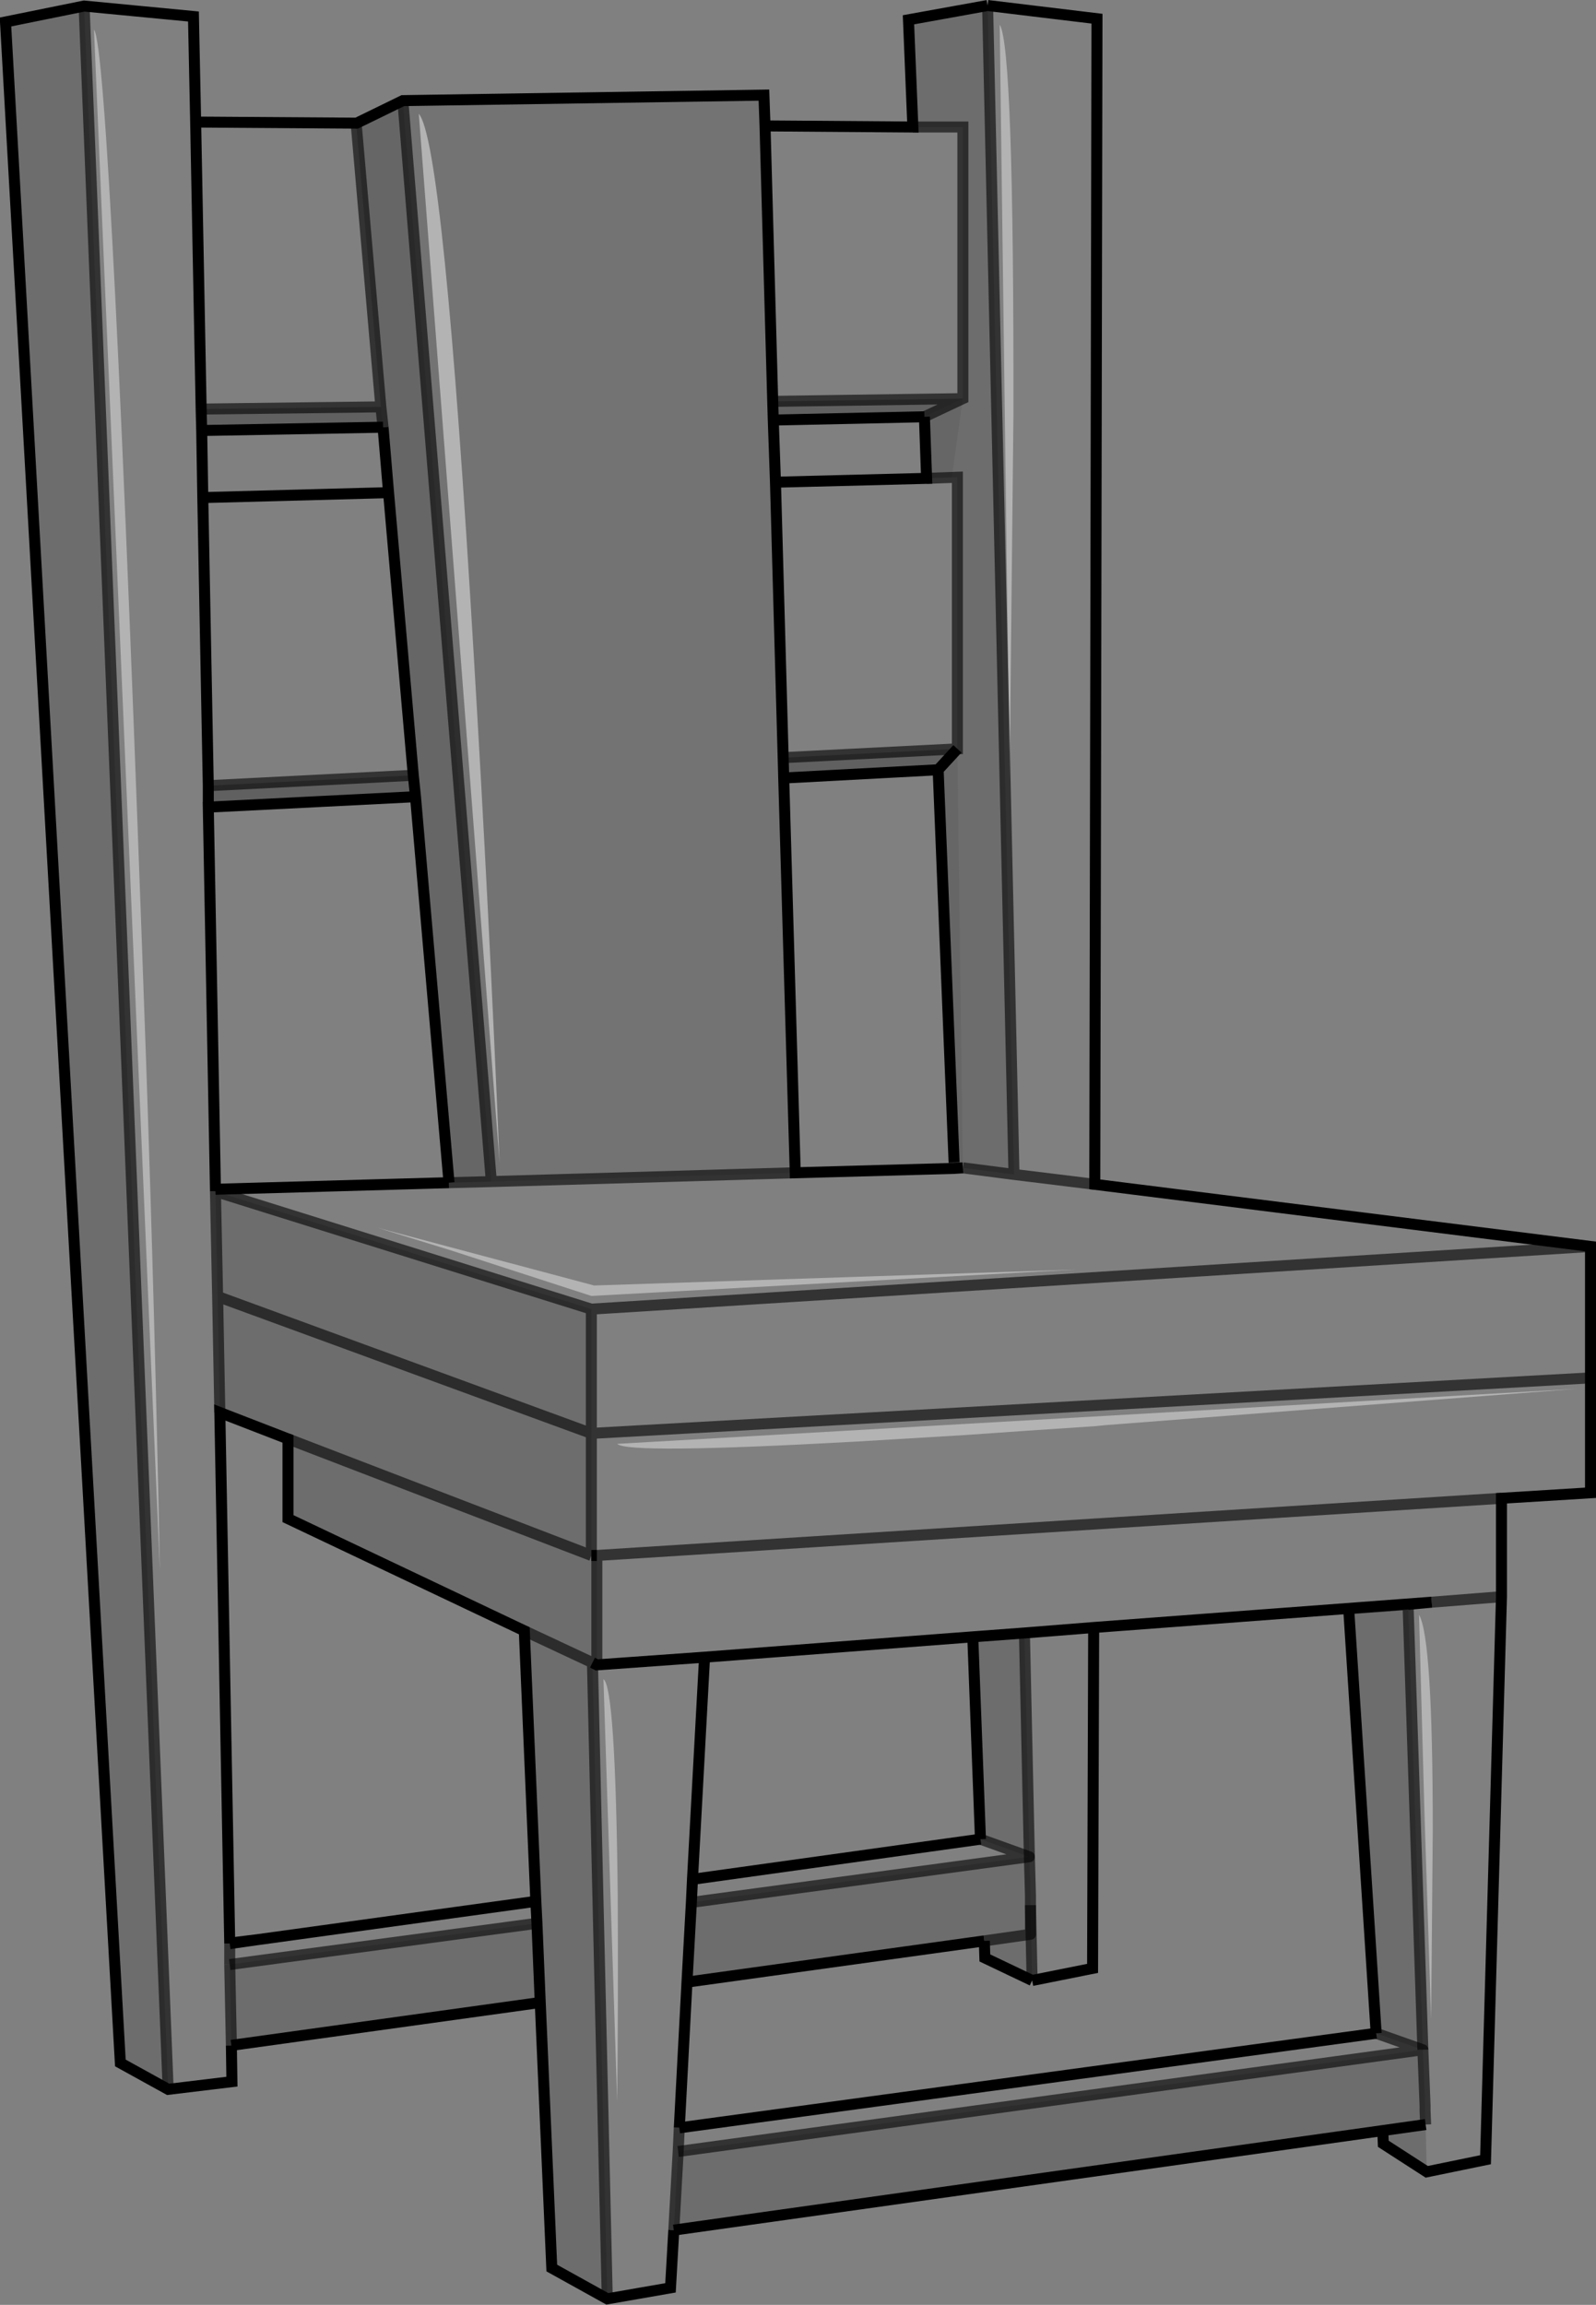 <?xml version="1.0" encoding="UTF-8" standalone="no"?>
<svg xmlns:xlink="http://www.w3.org/1999/xlink" height="209.6px" width="145.2px" xmlns="http://www.w3.org/2000/svg">
  <rect width="100%" height="100%" fill="#808080" stroke="none"/>
  <g transform="matrix(1.0, 0.0, 0.0, 1.0, 72.6, 104.8)">
    <path d="M17.25 -104.3 L27.2 -103.1 27.0 2.9 72.1 8.55 72.1 20.5 72.1 30.95 64.0 31.45 64.0 40.4 62.55 91.6 57.2 92.7 57.1 88.4 57.05 87.15 57.05 86.7 56.85 81.6 -10.9 90.85 -11.3 98.0 -11.6 103.25 -17.35 104.25 -18.7 46.4 -18.3 46.6 -18.3 36.65 -18.8 36.65 -18.8 25.55 -18.8 14.25 -53.0 3.55 -53.0 3.35 -53.0 3.55 -52.8 13.1 -52.6 23.65 -51.7 71.9 -51.7 71.95 -51.7 73.85 -51.7 71.95 -49.25 71.6 -23.85 68.1 -23.75 70.1 -51.7 73.85 -51.55 81.2 -51.5 84.5 -57.3 85.2 -64.95 -104.25 -55.0 -103.3 -54.8 -93.7 -40.2 -93.6 -37.95 -67.8 -54.3 -67.6 -54.25 -65.65 -54.15 -59.55 -37.25 -60.0 -35.0 -34.3 -53.65 -33.35 -53.65 -31.4 -53.0 3.35 -31.75 2.75 -27.9 2.65 -0.25 1.85 14.2 1.45 15.0 1.4 19.65 2.0 17.25 -104.3 M-3.0 -93.35 L10.45 -93.25 15.0 -93.25 15.0 -68.55 -2.3 -68.3 -3.0 -93.35 M27.0 2.9 L19.65 2.0 27.0 2.9 M11.7 -61.3 L14.5 -61.4 14.5 -36.7 -1.35 -35.9 -2.05 -60.95 11.7 -61.3 M72.1 8.55 L-18.8 14.25 72.1 8.55 M19.6 -67.0 Q19.65 -100.6 18.35 -102.55 L19.25 -33.8 19.6 -67.0 M-54.8 -93.7 L-54.3 -67.6 -54.8 -93.7 M-54.15 -59.55 L-53.65 -33.35 -54.15 -59.55 M-64.05 -102.1 L-58.05 38.1 Q-58.5 15.05 -59.3 -8.05 -62.55 -100.45 -64.05 -102.1 M-31.6 8.9 L-18.8 13.05 25.35 10.65 -18.55 12.1 -38.25 6.85 -31.6 8.9 M64.0 31.45 L-18.3 36.65 64.0 31.45 M-8.5 45.9 L-18.3 46.6 -8.5 45.9 -9.6 66.1 -9.7 68.2 -9.6 66.1 16.6 62.45 21.05 64.05 -9.7 68.2 -10.1 75.45 -10.8 88.7 -10.9 90.85 -10.8 88.7 52.6 80.1 56.85 81.6 55.5 41.1 57.65 40.9 26.9 43.2 20.6 43.7 26.9 43.2 26.8 74.2 21.3 75.3 21.15 68.45 21.15 67.6 21.05 64.05 20.6 43.7 15.9 44.05 -8.5 45.9 M64.0 40.4 L57.65 40.9 64.0 40.4 M-16.4 67.55 Q-16.6 48.6 -17.7 47.9 L-16.45 86.3 Q-16.35 77.0 -16.4 67.55 M15.2 25.7 L20.2 25.35 26.95 24.9 27.95 24.8 70.8 21.5 -16.45 26.5 Q-15.55 27.45 5.2 26.3 L15.2 25.7 M57.75 61.7 Q57.75 44.15 56.5 42.05 L57.0 60.3 57.6 78.8 57.75 61.7 M-18.8 25.55 L72.1 20.5 -18.8 25.55" fill="#ffffff" fill-opacity="0.0" fill-rule="evenodd" stroke="none"/>
    <path d="M57.2 92.7 L53.25 90.15 53.2 88.95 -11.3 98.0 -10.9 90.85 56.85 81.6 52.6 80.1 50.1 41.5 55.5 41.1 56.85 81.6 57.05 86.7 57.05 87.15 57.1 88.4 57.2 92.7 M-17.35 104.25 L-22.4 101.45 -23.45 77.3 -51.55 81.2 -51.7 73.85 -23.75 70.1 -23.85 68.1 -24.9 43.5 -46.4 33.3 -46.4 26.05 -52.6 23.65 -52.8 13.1 -18.8 25.55 -52.8 13.1 -53.0 3.55 -18.8 14.25 -18.8 25.55 -18.8 36.65 -46.4 26.05 -18.8 36.65 -18.3 36.65 -18.3 46.6 -18.7 46.4 -24.9 43.5 -18.7 46.4 -17.35 104.25 M-57.3 85.2 L-61.65 82.8 -72.1 -102.8 -64.95 -104.25 -57.3 85.2 M10.45 -93.25 L10.05 -103.0 17.25 -104.3 19.65 2.0 15.0 1.4 14.5 -36.7 14.5 -61.4 11.7 -61.3 11.6 -64.1 11.75 -61.35 14.0 -61.4 15.0 -68.55 15.0 -93.25 10.45 -93.25 M14.2 1.4 L15.0 1.4 14.2 1.45 14.2 1.4 M15.9 44.05 L20.6 43.7 21.05 64.05 21.15 67.6 21.15 68.45 21.3 75.3 17.0 73.25 16.95 71.7 21.15 71.1 21.15 68.45 21.15 71.1 16.95 71.7 -10.1 75.45 -9.7 68.2 21.05 64.05 16.6 62.45 15.9 44.05 M-51.7 71.95 L-51.7 71.9 -49.25 71.6 -51.7 71.95 M-23.75 70.1 L-23.45 77.3 -23.75 70.1 M53.2 88.95 L57.1 88.4 53.2 88.95" fill="#000000" fill-opacity="0.149" fill-rule="evenodd" stroke="none"/>
    <path d="M-40.2 -93.6 L-40.15 -93.6 -35.95 -95.65 -27.9 2.65 -31.75 2.75 -34.8 -32.35 -35.0 -34.3 -37.25 -60.0 -37.75 -65.95 -37.95 -67.8 -40.2 -93.6 M15.0 -68.55 L14.0 -61.4 11.75 -61.35 11.6 -64.1 11.5 -66.9 15.0 -68.55 M14.5 -36.7 L15.0 1.4 14.2 1.4 14.2 0.9 12.75 -34.8 14.5 -36.7" fill="#000000" fill-opacity="0.2" fill-rule="evenodd" stroke="none"/>
    <path d="M15.0 -68.55 L11.5 -66.9 -2.25 -66.6 -2.3 -68.3 15.0 -68.55 M14.5 -36.7 L12.75 -34.8 -1.3 -34.05 -1.35 -35.9 14.5 -36.7 M-35.0 -34.3 L-34.8 -32.35 -53.65 -31.4 -53.65 -33.35 -35.0 -34.3 M-37.95 -67.8 L-37.75 -65.95 -54.25 -65.65 -54.3 -67.6 -37.95 -67.8" fill="#000000" fill-opacity="0.247" fill-rule="evenodd" stroke="none"/>
    <path d="M19.6 -67.0 L19.25 -33.8 18.35 -102.55 Q19.65 -100.6 19.6 -67.0 M-34.5 -94.45 Q-32.25 -91.95 -29.5 -45.25 -28.1 -21.9 -27.15 0.95 L-34.5 -94.45 M-31.6 8.9 L-38.25 6.85 -18.55 12.1 25.35 10.65 -18.8 13.05 -31.6 8.9 M-64.05 -102.1 Q-62.55 -100.45 -59.3 -8.05 -58.5 15.05 -58.05 38.1 L-64.05 -102.1 M-16.4 67.55 Q-16.35 77.0 -16.45 86.3 L-17.7 47.9 Q-16.6 48.6 -16.4 67.55 M15.2 25.7 L5.2 26.3 Q-15.55 27.45 -16.45 26.5 L70.8 21.5 27.95 24.8 26.95 24.9 20.2 25.35 15.2 25.7 M57.75 61.7 L57.6 78.8 57.0 60.3 56.5 42.05 Q57.75 44.15 57.75 61.7" fill="#ffffff" fill-opacity="0.4" fill-rule="evenodd" stroke="none"/>
    <path d="M-35.95 -95.65 L-3.1 -96.15 -3.0 -93.35 -2.3 -68.3 -2.25 -66.6 -2.05 -60.95 -1.35 -35.9 -1.3 -34.05 -0.25 1.85 -27.9 2.65 -35.95 -95.65 M-34.5 -94.45 L-27.15 0.95 Q-28.1 -21.9 -29.5 -45.25 -32.25 -91.95 -34.5 -94.45" fill="#000000" fill-opacity="0.098" fill-rule="evenodd" stroke="none"/>
    <path d="M17.25 -104.3 L27.2 -103.1 27.0 2.9 72.1 8.55 72.1 20.5 72.1 30.95 64.0 31.45 64.0 40.4 62.55 91.6 57.2 92.7 53.25 90.15 53.2 88.95 M-11.3 98.0 L-11.6 103.25 -17.35 104.25 -22.4 101.45 -23.45 77.3 -23.75 70.1 -23.85 68.1 -24.9 43.5 -46.4 33.3 -46.4 26.05 -52.6 23.65 -51.7 71.9 -51.7 71.95 M-51.55 81.2 L-51.5 84.5 -57.3 85.2 -61.65 82.8 -72.1 -102.8 -64.95 -104.25 -55.0 -103.3 -54.8 -93.7 -40.2 -93.6 -40.15 -93.6 -35.95 -95.65 -3.1 -96.15 -3.0 -93.35 10.45 -93.25 10.05 -103.0 17.25 -104.3 M11.6 -64.1 L11.7 -61.3 -2.05 -60.95 -2.25 -66.6 -2.3 -68.3 -3.0 -93.35 M11.5 -66.9 L11.6 -64.1 M11.5 -66.9 L-2.25 -66.6 M14.5 -36.7 L12.75 -34.8 14.2 0.9 M15.0 1.4 L14.2 1.45 -0.25 1.85 -1.3 -34.05 -1.35 -35.9 -2.05 -60.95 M-31.75 2.75 L-53.0 3.35 -53.0 3.55 M-37.75 -65.95 L-37.25 -60.0 -35.0 -34.3 -34.8 -32.35 -31.75 2.75 M-37.75 -65.95 L-54.25 -65.65 -54.15 -59.55 -37.25 -60.0 M-54.3 -67.6 L-54.25 -65.65 M-54.3 -67.6 L-54.8 -93.7 M-53.65 -31.4 L-53.65 -33.35 -54.15 -59.55 M-34.8 -32.35 L-53.65 -31.4 -53.0 3.35 M-18.8 36.65 L-18.3 36.65 M-18.7 46.4 L-18.3 46.6 -8.5 45.9 15.9 44.05 20.6 43.7 26.9 43.2 57.65 40.9 55.5 41.1 M-10.8 88.7 L-10.1 75.45 -9.7 68.2 -9.6 66.1 -8.5 45.9 M50.1 41.5 L52.6 80.1 M21.3 75.3 L26.8 74.2 26.9 43.2 M16.95 71.7 L17.0 73.25 21.3 75.3 M15.9 44.05 L16.6 62.45 M12.75 -34.8 L-1.3 -34.05" fill="none" stroke="#000000" stroke-linecap="butt" stroke-linejoin="miter-clip" stroke-miterlimit="10.0" stroke-width="1.0"/>
    <path d="M17.25 -104.3 L19.65 2.0 27.0 2.9 M10.45 -93.25 L15.0 -93.25 15.0 -68.55 11.5 -66.9 M11.7 -61.3 L14.5 -61.4 14.5 -36.7 -1.35 -35.9 M15.0 1.4 L19.65 2.0 M14.2 0.9 L14.2 1.4 14.2 1.45 M-0.25 1.85 L-27.9 2.65 -31.75 2.75 M-53.0 3.55 L-18.8 14.25 72.1 8.55 M-37.95 -67.8 L-37.75 -65.95 M-40.2 -93.6 L-37.95 -67.8 -54.3 -67.6 M-35.0 -34.3 L-53.65 -33.35 M-18.8 36.65 L-18.8 25.55 -52.8 13.1 -52.6 23.65 M-46.4 26.05 L-18.8 36.65 M-18.3 36.65 L64.0 31.45 M-18.3 46.6 L-18.3 36.65 M57.65 40.9 L64.0 40.4 M-18.8 25.55 L-18.8 14.25 M-24.9 43.5 L-18.7 46.4 -17.35 104.25 M-53.0 3.55 L-52.8 13.1 M-51.7 73.85 L-51.7 71.95 M-51.55 81.2 L-51.7 73.85 M-10.9 90.85 L-11.3 98.0 M-10.8 88.7 L-10.9 90.85 M55.5 41.1 L50.1 41.5 M55.5 41.1 L56.85 81.6 M20.6 43.7 L21.05 64.05 21.15 67.6 21.15 68.45 21.3 75.3 M72.1 20.5 L-18.8 25.55 M15.0 -68.55 L-2.3 -68.3 M-27.9 2.65 L-35.95 -95.65 M-64.95 -104.25 L-57.3 85.2" fill="none" stroke="#000000" stroke-linecap="butt" stroke-linejoin="miter-clip" stroke-miterlimit="10.0" stroke-opacity="0.6" stroke-width="1.0"/>
    <path d="M-51.7 73.85 L-23.75 70.1 M-10.9 90.85 L56.85 81.6 52.6 80.1 M56.85 81.6 L57.05 86.7 57.05 87.15 57.1 88.4 M16.95 71.7 L21.15 71.1 21.15 68.45 M16.6 62.45 L21.05 64.05 -9.7 68.2" fill="none" stroke="#000000" stroke-linecap="butt" stroke-linejoin="round" stroke-opacity="0.6" stroke-width="1.0"/>
    <path d="M53.2 88.95 L-11.3 98.0 M-23.45 77.3 L-51.55 81.2 M-23.85 68.1 L-49.25 71.6 -51.7 71.95 M-49.25 71.6 L-51.7 71.9 M52.6 80.1 L-10.8 88.7 M57.1 88.4 L53.2 88.95 M16.6 62.45 L-9.6 66.1 M-10.1 75.45 L16.95 71.7" fill="none" stroke="#000000" stroke-linecap="butt" stroke-linejoin="round" stroke-width="1.0"/>
  </g>
</svg>
